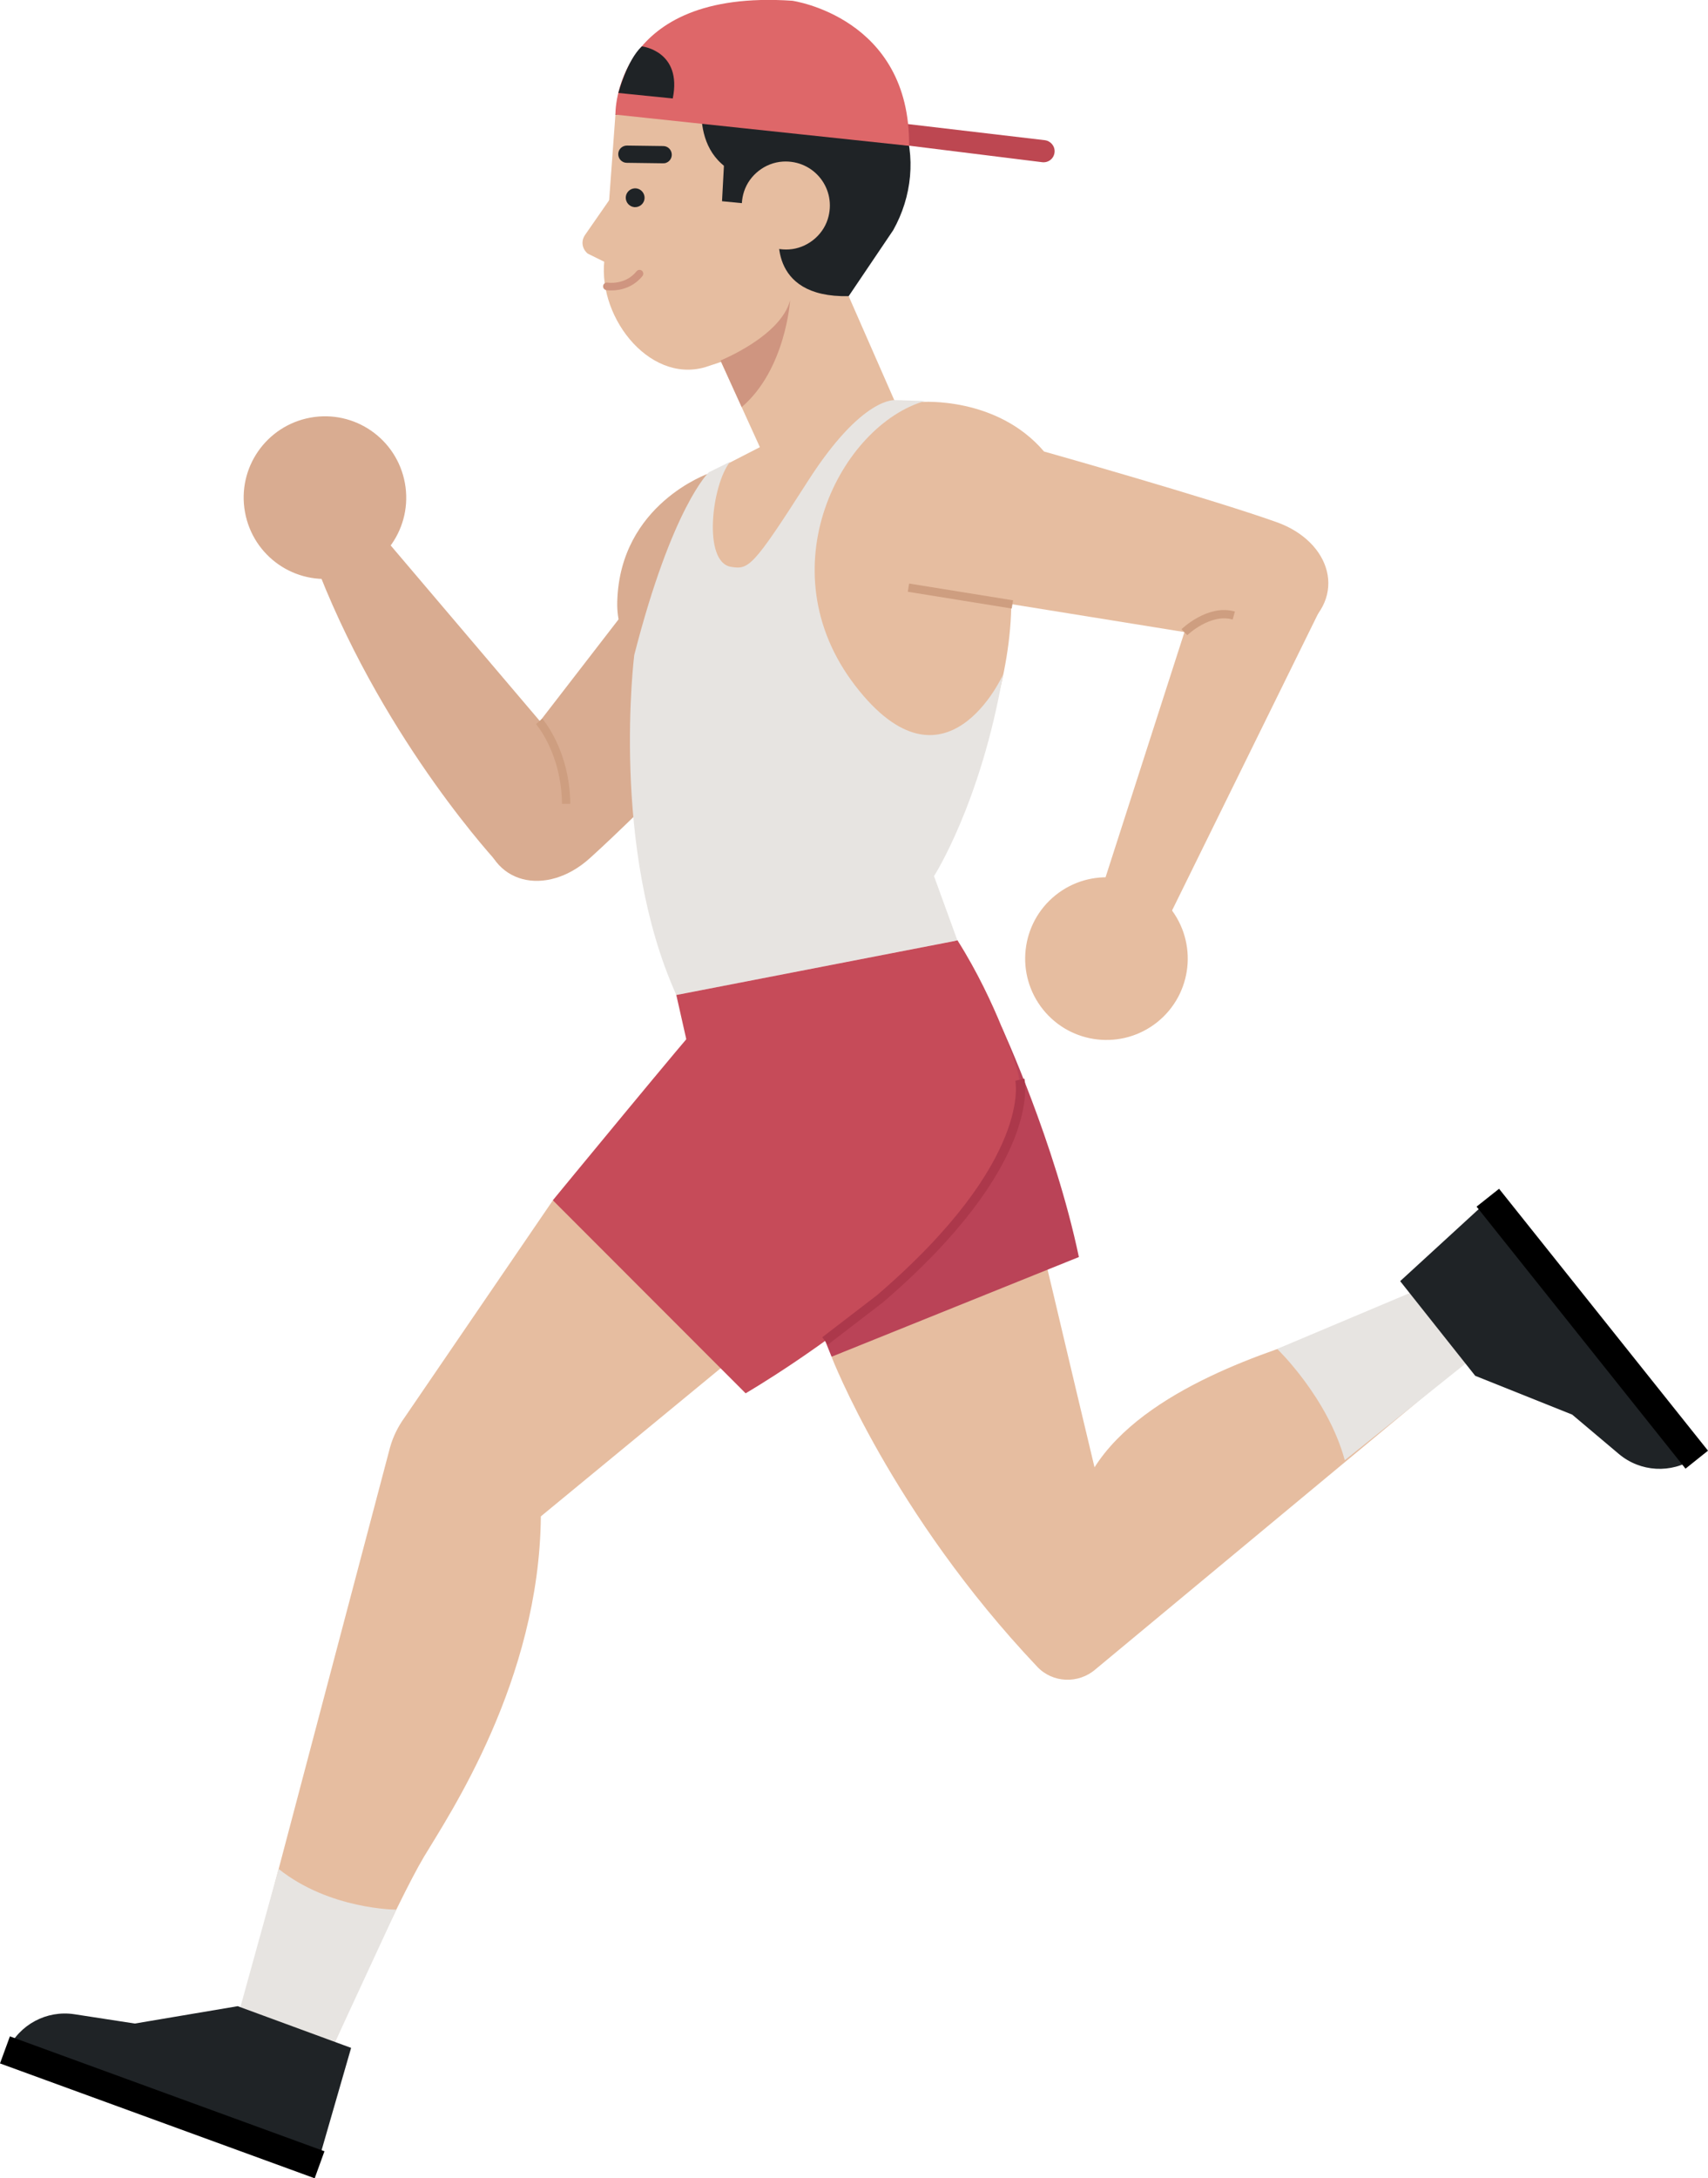 <?xml version="1.0" encoding="UTF-8"?><svg id="Layer_2" xmlns="http://www.w3.org/2000/svg" viewBox="0 0 139.71 178.07"><defs><style>.cls-1{stroke:#cf9580;stroke-linecap:round;stroke-linejoin:round;stroke-width:.62px;}.cls-1,.cls-2,.cls-3{fill:none;}.cls-4{fill:#e7e4e1;}.cls-5{fill:#de6769;}.cls-6{fill:#1f2326;}.cls-2{stroke:#ce9e80;stroke-width:.68px;}.cls-2,.cls-3{stroke-miterlimit:10;}.cls-7{fill:#d9ac91;}.cls-8{fill:#cf9580;}.cls-9{fill:#c64b59;}.cls-3{stroke:#ac384b;stroke-width:.76px;}.cls-10{fill:#ba4357;}.cls-11{fill:#e6bda0;}.cls-12{fill:#bd4751;}</style></defs><g id="OBJECTS"><g><g><g><polygon class="cls-11" points="66.26 17.01 73.17 32.76 62.41 37.11 56.43 23.98 66.26 17.01"/><path class="cls-11" d="m50.34,9.37l-.84,11.46c-.86,4.8,3.49,10.54,8.17,9.19l7.35-2.43-4.23-19.7c-.51-.74-8.75-3.31-10.45,1.48Z"/><path class="cls-11" d="m50.43,15.5l-2.57,3.7c-.35.5-.26,1.13.21,1.53l1.42.7.93-5.92Z"/><path class="cls-6" d="m63.76,18.79s-1.12,5.57,5.66,5.42l3.64-5.39c1.54-2.74,1.88-6.03.76-8.96-.9-2.37-2.68-4.95-6.14-6.76-8.18-4.29-16.91,2.55-17.34,6.27l8.07-.27,5.35,9.69Z"/><path class="cls-6" d="m57.64,6.88s-1.79,6.36,3.8,7.71l-3.8-7.71Z"/><polygon class="cls-6" points="59.3 11.96 59.06 16.45 62.88 16.82 61.97 12.56 59.3 11.96"/><path class="cls-11" d="m60.86,15.66c-.79,2.46,1.1,4.89,3.68,4.73,1.43-.09,2.72-1.09,3.16-2.45.79-2.46-1.1-4.89-3.68-4.73-1.43.09-2.72,1.09-3.16,2.45Z"/><path class="cls-8" d="m58.93,29.47s4.94-1.98,5.7-4.93c0,0-.35,5.65-3.96,8.74l-1.73-3.81Z"/><g><path class="cls-6" d="m51.19,16.25c.05.42.43.73.85.68.42-.05.73-.43.68-.85-.05-.42-.43-.73-.85-.68-.42.05-.73.43-.68.85Z"/><path class="cls-6" d="m54.38,13.34s-.09.01-.14.01l-2.97-.04c-.39,0-.7-.32-.7-.71,0-.39.32-.7.71-.7l2.97.04c.39,0,.7.32.7.71,0,.34-.24.62-.56.69Z"/><path class="cls-1" d="m49.64,23.41s1.62.27,2.67-1.04"/></g></g><g><path class="cls-12" d="m71.8,11.59l13.45,1.67c.51.06.96-.3,1.01-.81h0c.05-.49-.31-.93-.8-.99l-15.74-1.85,2.07,1.98Z"/><path class="cls-5" d="m74.35,11.92l-24.01-2.55s-.24-10.3,14.46-9.31c0,0,9.67,1.34,9.56,11.86Z"/><path class="cls-6" d="m52.5,3.79s3.32.37,2.53,4.26l-4.45-.45s.7-2.67,1.92-3.81Z"/></g></g><g><g><path class="cls-7" d="m70.73,49.35s-2.53,5.63-8.34,6.86c0,0-9.83,10.07-14.17,13.97-3.52,3.15-8.17,2.18-8.7-2.52h0c-.17-1.49.25-2.99,1.16-4.19l17.24-22.32,12.82,8.2Z"/><path class="cls-7" d="m48.36,63.89l-17.77-20.91s-5.02,2.52-4.47,3.9c5.56,14.04,14.66,23.73,14.66,23.73l7.58-6.73Z"/><path class="cls-7" d="m25.39,34.14c-3.61.66-6.01,4.11-5.35,7.73s4.11,6.01,7.73,5.35c3.61-.66,6.01-4.11,5.35-7.73-.66-3.61-4.11-6.01-7.73-5.35Z"/><path class="cls-7" d="m57.98,38.7s-7.27,2.5-7.49,10.47c-.18,6.41,7.67,6.79,7.67,6.79l-.18-17.26Z"/><path class="cls-2" d="m44.1,58.97s2.16,2.45,2.21,6.74"/></g><g><path class="cls-11" d="m64.21,35.5l-6.23,3.2s-10.07,21.29-2.65,42.65l19.73-9.62s9.34-13.77,7.4-26.2c0,0-1.22-11.84-7.06-12.66-5.84-.82-11.18,2.63-11.18,2.63Z"/><path class="cls-4" d="m55.32,81.34l22.99-4.47-1.91-5.25s3.82-5.94,5.64-16.46c0,0-4.7,10.47-12.08.9-7.38-9.58-1.12-21.33,5.7-23.28l-2.39-.07s-2.69-.41-7.2,6.64-4.82,7.22-6.27,6.99c-2.34-.37-1.58-6.72-.08-8.59l-1.74.86s-2.98,2.77-6.1,14.94c0,0-1.98,15.8,3.44,27.78Z"/></g><g><path class="cls-11" d="m75.39,32.86s6.15-.47,10.01,4.05c0,0,13.54,3.82,19.04,5.78,4.45,1.59,5.82,6.14,1.94,8.85h0c-1.23.86-2.75,1.21-4.23.98l-27.84-4.49,1.08-15.18Z"/><polygon class="cls-11" points="98.85 45.57 90.06 72.87 95.62 74.94 108.38 49.02 98.85 45.57"/><path class="cls-11" d="m85.32,82.53c2.3,2.86,6.48,3.32,9.35,1.02,2.86-2.3,3.32-6.48,1.02-9.35-2.3-2.86-6.48-3.32-9.35-1.02-2.86,2.3-3.32,6.48-1.02,9.35Z"/><line class="cls-2" x1="82.81" y1="49.41" x2="74.31" y2="48.04"/><path class="cls-2" d="m96.88,51.68s2.02-1.95,4.04-1.36"/></g></g><g><g><path class="cls-11" d="m68.02,110.92s4.92,12.76,16.82,25.33c1.26,1.34,3.37,1.42,4.76.22l32.8-27.23-5.1-4.65s-4.19,2.94-8.67,4.34c-4.48,1.4-15,4.55-19.1,11.02-4.32-18.03-4.41-19.02-5.38-21.66l-16.13,12.64Z"/><path class="cls-10" d="m81.94,83.98s4.33,9.35,6.31,18.78l-20.23,8.15-3.72-9.24,17.64-17.69Z"/><path class="cls-4" d="m116.2,105.33l-11.73,4.94s4.13,3.96,5.53,9.1l11.3-9.04-5.1-5Z"/><g><path class="cls-6" d="m120.67,112.47l7.93,3.17,3.82,3.22c1.76,1.48,4.28,1.62,6.19.35l.9-.59-16.95-21.25-8.03,7.36,6.14,7.74Z"/><polyline points="122.62 97.18 139.71 118.59 137.87 120.06 120.78 98.64 122.62 97.18"/></g></g><g><path class="cls-11" d="m45.22,98.13l-12.12,17.74c-.53.73-.94,1.55-1.19,2.43l-12.37,46.79,7.57,2.48s5.31-12,7.58-15.8c2.03-3.39,9.43-14.37,9.55-27.81l21.79-17.94-20.82-7.88Z"/><polygon class="cls-9" points="55.32 81.34 57.37 90.42 78.84 86.1 78.31 76.88 55.32 81.34"/><path class="cls-9" d="m57.44,83.46c-.45.35-12.22,14.66-12.22,14.66l15.77,15.78s25.6-14.86,22.17-26.6c0,0-1.58-5.28-4.84-10.43l-20.87,6.58Z"/><path class="cls-3" d="m83.42,88.26s1.58,6.74-11.45,17.92l-4.48,3.44"/><path class="cls-4" d="m27.12,167.56l5.3-11.45s-5.46,0-9.63-3.33l-3.77,13.62,8.09,1.15Z"/><g><path class="cls-6" d="m19.45,164l-8.42,1.42-4.94-.76c-2.27-.35-4.5.84-5.47,2.92l-.46.97,25.54,9.32,3.02-10.46-9.28-3.41Z"/><polyline points="25.74 178.07 0 168.68 .81 166.47 26.54 175.86 25.74 178.07"/></g></g></g></g></g></svg>